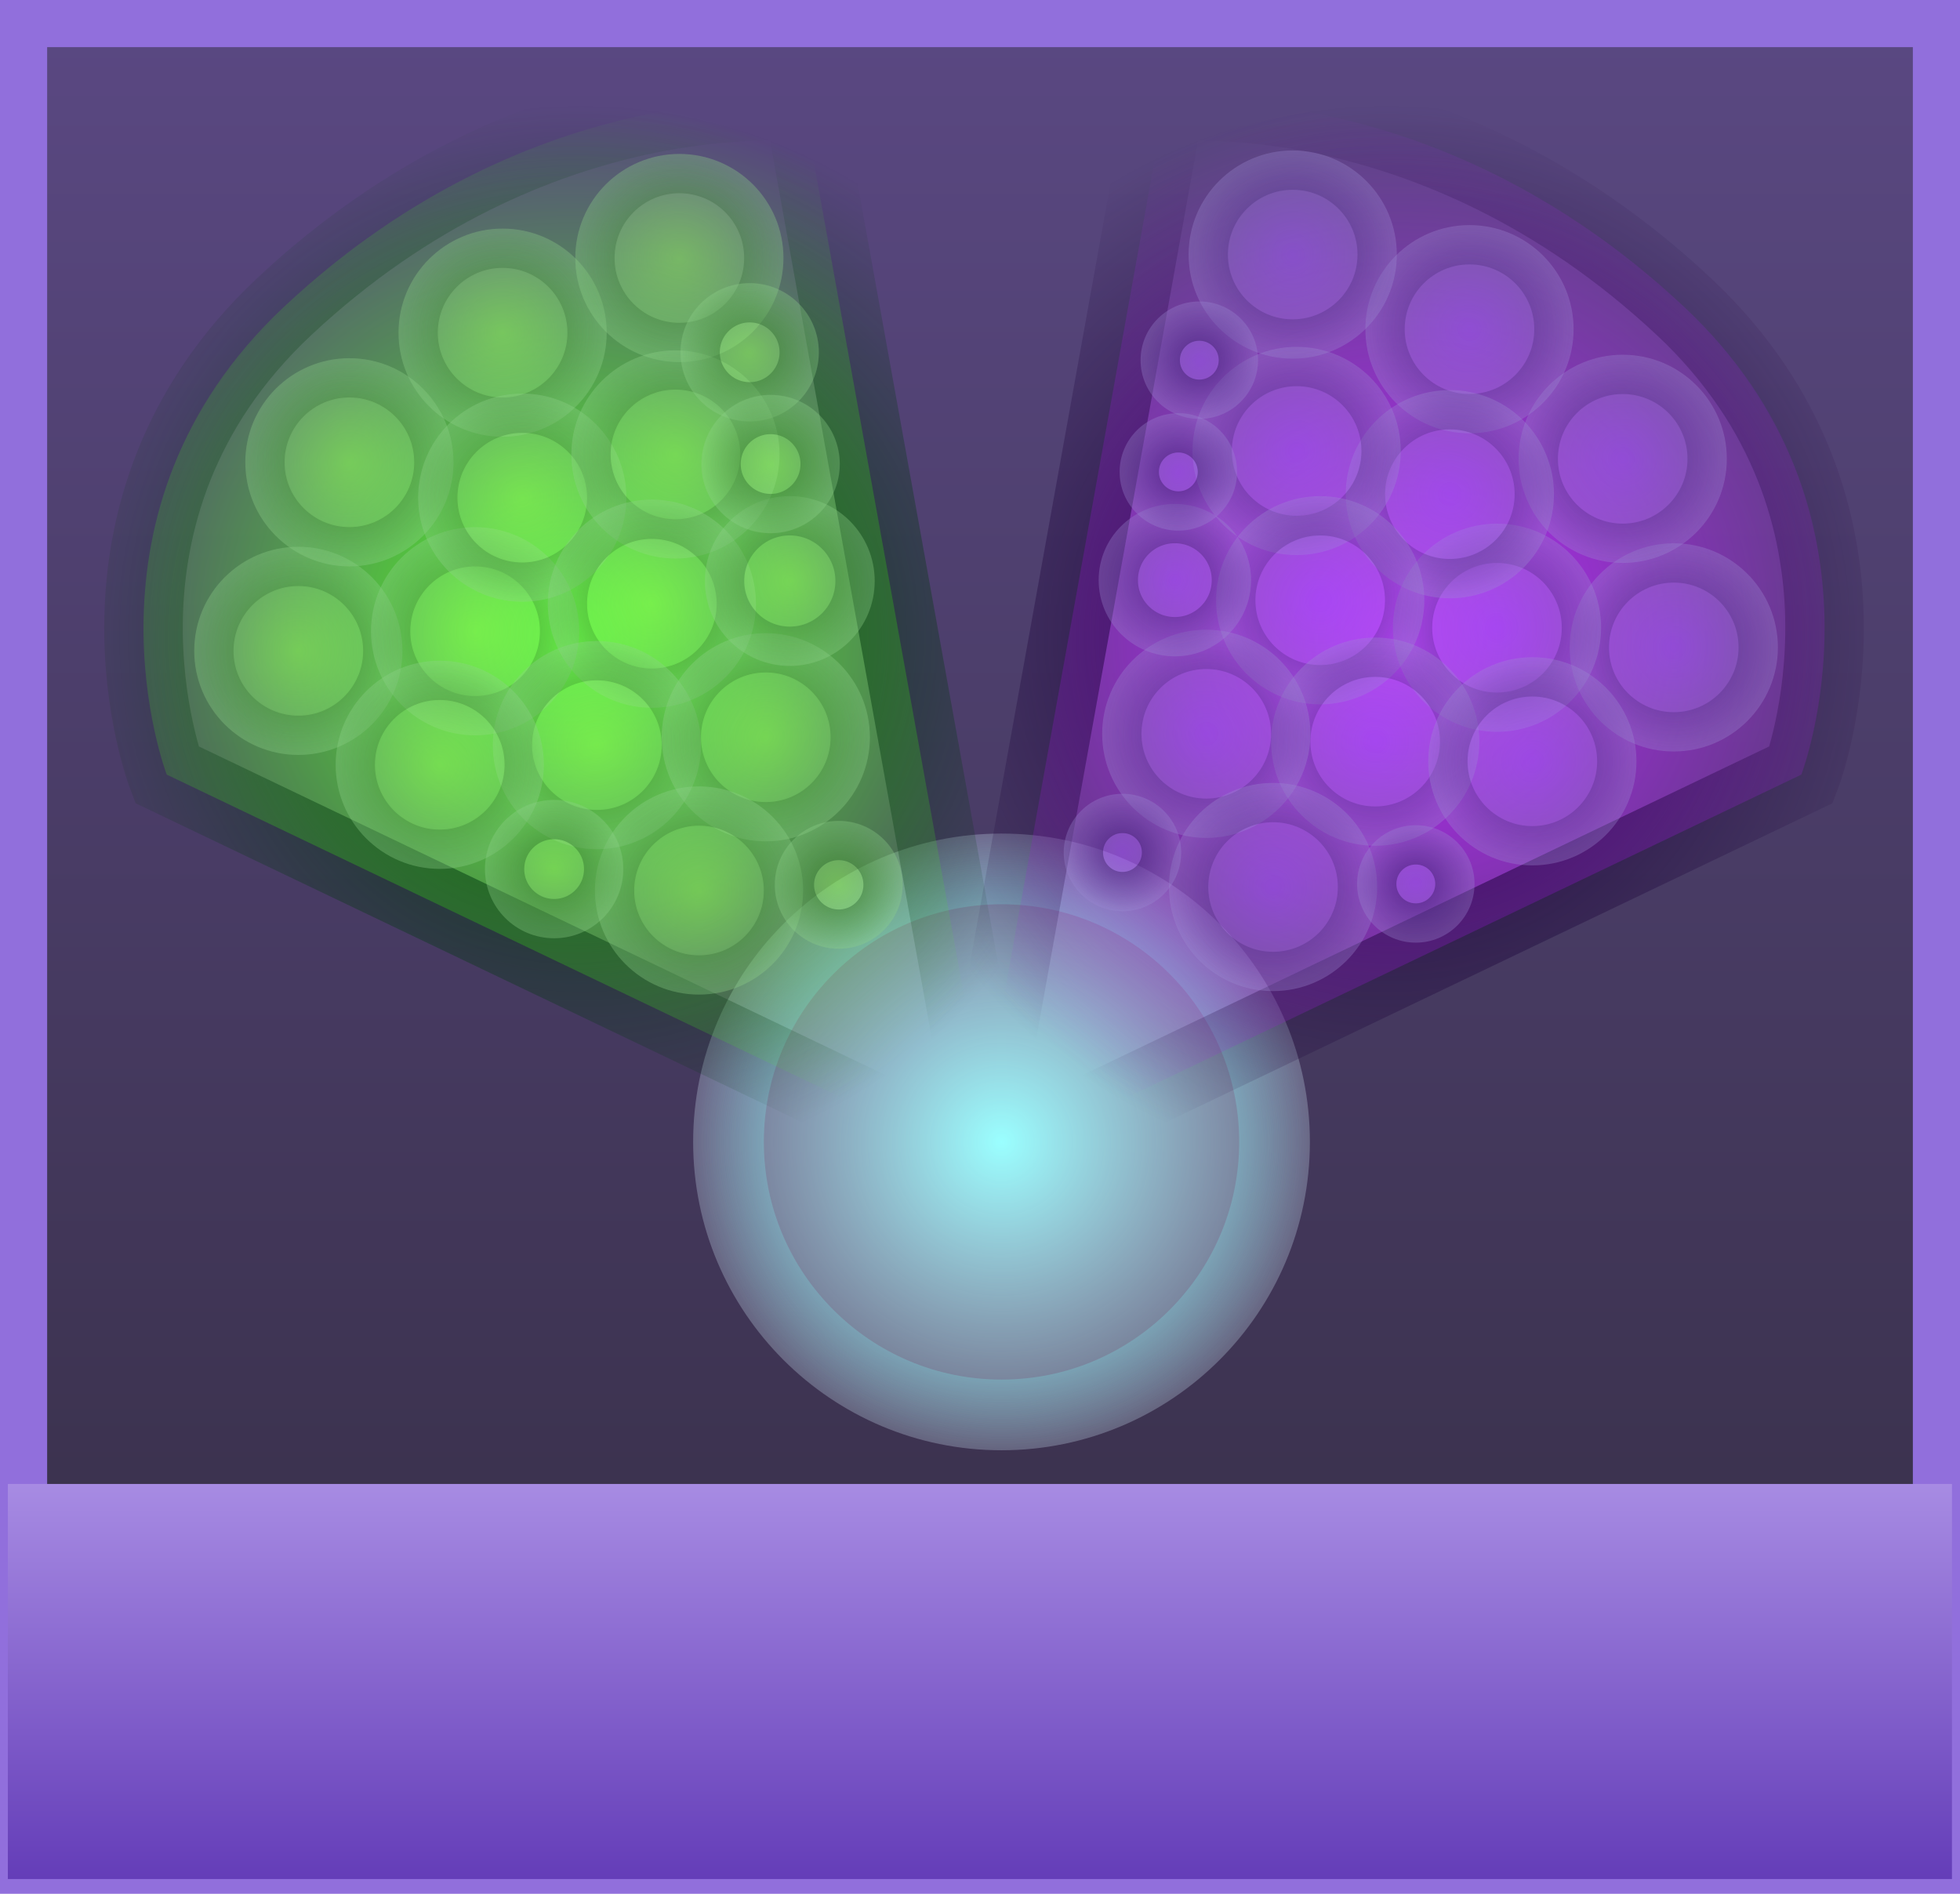 <svg version="1.1" xmlns="http://www.w3.org/2000/svg" xmlns:xlink="http://www.w3.org/1999/xlink" width="62.363" height="60.261" viewBox="0,0,62.363,60.261"><defs><linearGradient x1="270.895" y1="121.102" x2="270.895" y2="179.863" gradientUnits="userSpaceOnUse" id="color-1"><stop offset="0" stop-color="#5a4882"/><stop offset="1" stop-color="#342d42"/></linearGradient><radialGradient cx="271.58" cy="156.688" r="9.812" gradientUnits="userSpaceOnUse" id="color-2"><stop offset="0" stop-color="#9affff"/><stop offset="1" stop-color="#d5edff" stop-opacity="0.266"/></radialGradient><radialGradient cx="271.58" cy="156.688" r="9.812" gradientUnits="userSpaceOnUse" id="color-3"><stop offset="0" stop-color="#7bfafa"/><stop offset="1" stop-color="#7bfafa" stop-opacity="0"/></radialGradient><linearGradient x1="270.892" y1="167.571" x2="270.892" y2="180.143" gradientUnits="userSpaceOnUse" id="color-4"><stop offset="0" stop-color="#a78be3"/><stop offset="1" stop-color="#643db8"/></linearGradient><radialGradient cx="257.835" cy="140.602" r="17.023" gradientUnits="userSpaceOnUse" id="color-5"><stop offset="0" stop-color="#56ff29"/><stop offset="1" stop-color="#56ff29" stop-opacity="0"/></radialGradient><radialGradient cx="258.205" cy="140.625" r="17" gradientUnits="userSpaceOnUse" id="color-6"><stop offset="0" stop-color="#00370d"/><stop offset="1" stop-color="#00370d" stop-opacity="0"/></radialGradient><radialGradient cx="249.205" cy="141.062" r="3.312" gradientUnits="userSpaceOnUse" id="color-7"><stop offset="0" stop-color="#9cff66" stop-opacity="0.476"/><stop offset="1" stop-color="#8fd48c" stop-opacity="0.331"/></radialGradient><radialGradient cx="249.205" cy="141.062" r="3.312" gradientUnits="userSpaceOnUse" id="color-8"><stop offset="0" stop-color="#00370d" stop-opacity="0.46"/><stop offset="1" stop-color="#00370d" stop-opacity="0"/></radialGradient><radialGradient cx="284.21" cy="140.602" r="17.023" gradientUnits="userSpaceOnUse" id="color-9"><stop offset="0" stop-color="#bc29ff"/><stop offset="1" stop-color="#bc29ff" stop-opacity="0"/></radialGradient><radialGradient cx="283.841" cy="140.625" r="17" gradientUnits="userSpaceOnUse" id="color-10"><stop offset="0" stop-color="#1a0038"/><stop offset="1" stop-color="#1a0038" stop-opacity="0"/></radialGradient><radialGradient cx="250.83" cy="135.062" r="3.312" gradientUnits="userSpaceOnUse" id="color-11"><stop offset="0" stop-color="#9cff66" stop-opacity="0.476"/><stop offset="1" stop-color="#8fd48c" stop-opacity="0.331"/></radialGradient><radialGradient cx="250.83" cy="135.062" r="3.312" gradientUnits="userSpaceOnUse" id="color-12"><stop offset="0" stop-color="#00370d" stop-opacity="0.46"/><stop offset="1" stop-color="#00370d" stop-opacity="0"/></radialGradient><radialGradient cx="255.705" cy="130.938" r="3.312" gradientUnits="userSpaceOnUse" id="color-13"><stop offset="0" stop-color="#9cff66" stop-opacity="0.476"/><stop offset="1" stop-color="#8fd48c" stop-opacity="0.331"/></radialGradient><radialGradient cx="255.705" cy="130.938" r="3.312" gradientUnits="userSpaceOnUse" id="color-14"><stop offset="0" stop-color="#00370d" stop-opacity="0.46"/><stop offset="1" stop-color="#00370d" stop-opacity="0"/></radialGradient><radialGradient cx="261.33" cy="128.562" r="3.312" gradientUnits="userSpaceOnUse" id="color-15"><stop offset="0" stop-color="#9cff66" stop-opacity="0.476"/><stop offset="1" stop-color="#8fd48c" stop-opacity="0.331"/></radialGradient><radialGradient cx="261.33" cy="128.562" r="3.312" gradientUnits="userSpaceOnUse" id="color-16"><stop offset="0" stop-color="#00370d" stop-opacity="0.46"/><stop offset="1" stop-color="#00370d" stop-opacity="0"/></radialGradient><radialGradient cx="254.83" cy="140.438" r="3.312" gradientUnits="userSpaceOnUse" id="color-17"><stop offset="0" stop-color="#9cff66" stop-opacity="0.476"/><stop offset="1" stop-color="#8fd48c" stop-opacity="0.331"/></radialGradient><radialGradient cx="254.83" cy="140.438" r="3.312" gradientUnits="userSpaceOnUse" id="color-18"><stop offset="0" stop-color="#00370d" stop-opacity="0.46"/><stop offset="1" stop-color="#00370d" stop-opacity="0"/></radialGradient><radialGradient cx="256.33" cy="136.188" r="3.312" gradientUnits="userSpaceOnUse" id="color-19"><stop offset="0" stop-color="#9cff66" stop-opacity="0.476"/><stop offset="1" stop-color="#8fd48c" stop-opacity="0.331"/></radialGradient><radialGradient cx="256.33" cy="136.188" r="3.312" gradientUnits="userSpaceOnUse" id="color-20"><stop offset="0" stop-color="#00370d" stop-opacity="0.46"/><stop offset="1" stop-color="#00370d" stop-opacity="0"/></radialGradient><radialGradient cx="261.205" cy="134.812" r="3.312" gradientUnits="userSpaceOnUse" id="color-21"><stop offset="0" stop-color="#9cff66" stop-opacity="0.476"/><stop offset="1" stop-color="#8fd48c" stop-opacity="0.331"/></radialGradient><radialGradient cx="261.205" cy="134.812" r="3.312" gradientUnits="userSpaceOnUse" id="color-22"><stop offset="0" stop-color="#00370d" stop-opacity="0.46"/><stop offset="1" stop-color="#00370d" stop-opacity="0"/></radialGradient><radialGradient cx="260.455" cy="139.562" r="3.312" gradientUnits="userSpaceOnUse" id="color-23"><stop offset="0" stop-color="#9cff66" stop-opacity="0.476"/><stop offset="1" stop-color="#8fd48c" stop-opacity="0.331"/></radialGradient><radialGradient cx="260.455" cy="139.562" r="3.312" gradientUnits="userSpaceOnUse" id="color-24"><stop offset="0" stop-color="#00370d" stop-opacity="0.46"/><stop offset="1" stop-color="#00370d" stop-opacity="0"/></radialGradient><radialGradient cx="258.705" cy="144.062" r="3.312" gradientUnits="userSpaceOnUse" id="color-25"><stop offset="0" stop-color="#9cff66" stop-opacity="0.476"/><stop offset="1" stop-color="#8fd48c" stop-opacity="0.331"/></radialGradient><radialGradient cx="258.705" cy="144.062" r="3.312" gradientUnits="userSpaceOnUse" id="color-26"><stop offset="0" stop-color="#00370d" stop-opacity="0.46"/><stop offset="1" stop-color="#00370d" stop-opacity="0"/></radialGradient><radialGradient cx="253.705" cy="144.688" r="3.312" gradientUnits="userSpaceOnUse" id="color-27"><stop offset="0" stop-color="#9cff66" stop-opacity="0.476"/><stop offset="1" stop-color="#8fd48c" stop-opacity="0.331"/></radialGradient><radialGradient cx="253.705" cy="144.688" r="3.312" gradientUnits="userSpaceOnUse" id="color-28"><stop offset="0" stop-color="#00370d" stop-opacity="0.46"/><stop offset="1" stop-color="#00370d" stop-opacity="0"/></radialGradient><radialGradient cx="264.08" cy="143.812" r="3.312" gradientUnits="userSpaceOnUse" id="color-29"><stop offset="0" stop-color="#9cff66" stop-opacity="0.476"/><stop offset="1" stop-color="#8fd48c" stop-opacity="0.331"/></radialGradient><radialGradient cx="264.08" cy="143.812" r="3.312" gradientUnits="userSpaceOnUse" id="color-30"><stop offset="0" stop-color="#00370d" stop-opacity="0.46"/><stop offset="1" stop-color="#00370d" stop-opacity="0"/></radialGradient><radialGradient cx="261.955" cy="148.688" r="3.312" gradientUnits="userSpaceOnUse" id="color-31"><stop offset="0" stop-color="#9cff66" stop-opacity="0.476"/><stop offset="1" stop-color="#8fd48c" stop-opacity="0.331"/></radialGradient><radialGradient cx="261.955" cy="148.688" r="3.312" gradientUnits="userSpaceOnUse" id="color-32"><stop offset="0" stop-color="#00370d" stop-opacity="0.46"/><stop offset="1" stop-color="#00370d" stop-opacity="0"/></radialGradient><radialGradient cx="292.969" cy="140.951" r="3.312" gradientUnits="userSpaceOnUse" id="color-33"><stop offset="0" stop-color="#a466ff" stop-opacity="0.452"/><stop offset="1" stop-color="#9d8cd4" stop-opacity="0.323"/></radialGradient><radialGradient cx="292.969" cy="140.951" r="3.312" gradientUnits="userSpaceOnUse" id="color-34"><stop offset="0" stop-color="#140038" stop-opacity="0.468"/><stop offset="1" stop-color="#140038" stop-opacity="0"/></radialGradient><radialGradient cx="291.344" cy="134.951" r="3.312" gradientUnits="userSpaceOnUse" id="color-35"><stop offset="0" stop-color="#a466ff" stop-opacity="0.452"/><stop offset="1" stop-color="#9d8cd4" stop-opacity="0.323"/></radialGradient><radialGradient cx="291.344" cy="134.951" r="3.312" gradientUnits="userSpaceOnUse" id="color-36"><stop offset="0" stop-color="#140038" stop-opacity="0.468"/><stop offset="1" stop-color="#140038" stop-opacity="0"/></radialGradient><radialGradient cx="286.469" cy="130.826" r="3.312" gradientUnits="userSpaceOnUse" id="color-37"><stop offset="0" stop-color="#a466ff" stop-opacity="0.452"/><stop offset="1" stop-color="#9d8cd4" stop-opacity="0.323"/></radialGradient><radialGradient cx="286.469" cy="130.826" r="3.312" gradientUnits="userSpaceOnUse" id="color-38"><stop offset="0" stop-color="#140038" stop-opacity="0.468"/><stop offset="1" stop-color="#140038" stop-opacity="0"/></radialGradient><radialGradient cx="280.844" cy="128.451" r="3.312" gradientUnits="userSpaceOnUse" id="color-39"><stop offset="0" stop-color="#a466ff" stop-opacity="0.452"/><stop offset="1" stop-color="#9d8cd4" stop-opacity="0.323"/></radialGradient><radialGradient cx="280.844" cy="128.451" r="3.312" gradientUnits="userSpaceOnUse" id="color-40"><stop offset="0" stop-color="#140038" stop-opacity="0.468"/><stop offset="1" stop-color="#140038" stop-opacity="0"/></radialGradient><radialGradient cx="287.344" cy="140.326" r="3.312" gradientUnits="userSpaceOnUse" id="color-41"><stop offset="0" stop-color="#a466ff" stop-opacity="0.452"/><stop offset="1" stop-color="#9d8cd4" stop-opacity="0.323"/></radialGradient><radialGradient cx="287.344" cy="140.326" r="3.312" gradientUnits="userSpaceOnUse" id="color-42"><stop offset="0" stop-color="#140038" stop-opacity="0.468"/><stop offset="1" stop-color="#140038" stop-opacity="0"/></radialGradient><radialGradient cx="285.844" cy="136.076" r="3.312" gradientUnits="userSpaceOnUse" id="color-43"><stop offset="0" stop-color="#a466ff" stop-opacity="0.452"/><stop offset="1" stop-color="#9d8cd4" stop-opacity="0.323"/></radialGradient><radialGradient cx="285.844" cy="136.076" r="3.312" gradientUnits="userSpaceOnUse" id="color-44"><stop offset="0" stop-color="#140038" stop-opacity="0.468"/><stop offset="1" stop-color="#140038" stop-opacity="0"/></radialGradient><radialGradient cx="280.969" cy="134.701" r="3.312" gradientUnits="userSpaceOnUse" id="color-45"><stop offset="0" stop-color="#a466ff" stop-opacity="0.452"/><stop offset="1" stop-color="#9d8cd4" stop-opacity="0.323"/></radialGradient><radialGradient cx="280.969" cy="134.701" r="3.312" gradientUnits="userSpaceOnUse" id="color-46"><stop offset="0" stop-color="#140038" stop-opacity="0.468"/><stop offset="1" stop-color="#140038" stop-opacity="0"/></radialGradient><radialGradient cx="281.719" cy="139.451" r="3.312" gradientUnits="userSpaceOnUse" id="color-47"><stop offset="0" stop-color="#a466ff" stop-opacity="0.452"/><stop offset="1" stop-color="#9d8cd4" stop-opacity="0.323"/></radialGradient><radialGradient cx="281.719" cy="139.451" r="3.312" gradientUnits="userSpaceOnUse" id="color-48"><stop offset="0" stop-color="#140038" stop-opacity="0.468"/><stop offset="1" stop-color="#140038" stop-opacity="0"/></radialGradient><radialGradient cx="283.469" cy="143.951" r="3.312" gradientUnits="userSpaceOnUse" id="color-49"><stop offset="0" stop-color="#a466ff" stop-opacity="0.452"/><stop offset="1" stop-color="#9d8cd4" stop-opacity="0.323"/></radialGradient><radialGradient cx="283.469" cy="143.951" r="3.312" gradientUnits="userSpaceOnUse" id="color-50"><stop offset="0" stop-color="#140038" stop-opacity="0.468"/><stop offset="1" stop-color="#140038" stop-opacity="0"/></radialGradient><radialGradient cx="288.469" cy="144.576" r="3.312" gradientUnits="userSpaceOnUse" id="color-51"><stop offset="0" stop-color="#a466ff" stop-opacity="0.452"/><stop offset="1" stop-color="#9d8cd4" stop-opacity="0.323"/></radialGradient><radialGradient cx="288.469" cy="144.576" r="3.312" gradientUnits="userSpaceOnUse" id="color-52"><stop offset="0" stop-color="#140038" stop-opacity="0.468"/><stop offset="1" stop-color="#140038" stop-opacity="0"/></radialGradient><radialGradient cx="278.094" cy="143.701" r="3.312" gradientUnits="userSpaceOnUse" id="color-53"><stop offset="0" stop-color="#a466ff" stop-opacity="0.452"/><stop offset="1" stop-color="#9d8cd4" stop-opacity="0.323"/></radialGradient><radialGradient cx="278.094" cy="143.701" r="3.312" gradientUnits="userSpaceOnUse" id="color-54"><stop offset="0" stop-color="#140038" stop-opacity="0.468"/><stop offset="1" stop-color="#140038" stop-opacity="0"/></radialGradient><radialGradient cx="280.219" cy="148.576" r="3.312" gradientUnits="userSpaceOnUse" id="color-55"><stop offset="0" stop-color="#a466ff" stop-opacity="0.452"/><stop offset="1" stop-color="#9d8cd4" stop-opacity="0.323"/></radialGradient><radialGradient cx="280.219" cy="148.576" r="3.312" gradientUnits="userSpaceOnUse" id="color-56"><stop offset="0" stop-color="#140038" stop-opacity="0.468"/><stop offset="1" stop-color="#140038" stop-opacity="0"/></radialGradient><radialGradient cx="264.844" cy="138.84" r="2.701" gradientUnits="userSpaceOnUse" id="color-57"><stop offset="0" stop-color="#9cff66" stop-opacity="0.476"/><stop offset="1" stop-color="#8fd48c" stop-opacity="0.331"/></radialGradient><radialGradient cx="264.844" cy="138.84" r="2.701" gradientUnits="userSpaceOnUse" id="color-58"><stop offset="0" stop-color="#00370d" stop-opacity="0.46"/><stop offset="1" stop-color="#00370d" stop-opacity="0"/></radialGradient><radialGradient cx="257.344" cy="148.007" r="2.201" gradientUnits="userSpaceOnUse" id="color-59"><stop offset="0" stop-color="#9cff66" stop-opacity="0.476"/><stop offset="1" stop-color="#8fd48c" stop-opacity="0.331"/></radialGradient><radialGradient cx="257.344" cy="148.007" r="2.201" gradientUnits="userSpaceOnUse" id="color-60"><stop offset="0" stop-color="#00370d" stop-opacity="0.46"/><stop offset="1" stop-color="#00370d" stop-opacity="0"/></radialGradient><radialGradient cx="266.399" cy="148.507" r="2.035" gradientUnits="userSpaceOnUse" id="color-61"><stop offset="0" stop-color="#9cff66" stop-opacity="0.476"/><stop offset="1" stop-color="#8fd48c" stop-opacity="0.331"/></radialGradient><radialGradient cx="266.399" cy="148.507" r="2.035" gradientUnits="userSpaceOnUse" id="color-62"><stop offset="0" stop-color="#00370d" stop-opacity="0.46"/><stop offset="1" stop-color="#00370d" stop-opacity="0"/></radialGradient><radialGradient cx="277.094" cy="138.812" r="2.424" gradientUnits="userSpaceOnUse" id="color-63"><stop offset="0" stop-color="#a466ff" stop-opacity="0.452"/><stop offset="1" stop-color="#9d8cd4" stop-opacity="0.323"/></radialGradient><radialGradient cx="277.094" cy="138.812" r="2.424" gradientUnits="userSpaceOnUse" id="color-64"><stop offset="0" stop-color="#140038" stop-opacity="0.468"/><stop offset="1" stop-color="#140038" stop-opacity="0"/></radialGradient><radialGradient cx="284.761" cy="148.479" r="1.868" gradientUnits="userSpaceOnUse" id="color-65"><stop offset="0" stop-color="#a466ff" stop-opacity="0.452"/><stop offset="1" stop-color="#9d8cd4" stop-opacity="0.323"/></radialGradient><radialGradient cx="284.761" cy="148.479" r="1.868" gradientUnits="userSpaceOnUse" id="color-66"><stop offset="0" stop-color="#140038" stop-opacity="0.468"/><stop offset="1" stop-color="#140038" stop-opacity="0"/></radialGradient><radialGradient cx="275.427" cy="147.479" r="1.868" gradientUnits="userSpaceOnUse" id="color-67"><stop offset="0" stop-color="#a466ff" stop-opacity="0.452"/><stop offset="1" stop-color="#9d8cd4" stop-opacity="0.323"/></radialGradient><radialGradient cx="275.427" cy="147.479" r="1.868" gradientUnits="userSpaceOnUse" id="color-68"><stop offset="0" stop-color="#140038" stop-opacity="0.468"/><stop offset="1" stop-color="#140038" stop-opacity="0"/></radialGradient><radialGradient cx="263.566" cy="131.562" r="2.201" gradientUnits="userSpaceOnUse" id="color-69"><stop offset="0" stop-color="#9cff66" stop-opacity="0.476"/><stop offset="1" stop-color="#8fd48c" stop-opacity="0.331"/></radialGradient><radialGradient cx="263.566" cy="131.562" r="2.201" gradientUnits="userSpaceOnUse" id="color-70"><stop offset="0" stop-color="#00370d" stop-opacity="0.46"/><stop offset="1" stop-color="#00370d" stop-opacity="0"/></radialGradient><radialGradient cx="264.233" cy="135.118" r="2.201" gradientUnits="userSpaceOnUse" id="color-71"><stop offset="0" stop-color="#9cff66" stop-opacity="0.476"/><stop offset="1" stop-color="#8fd48c" stop-opacity="0.331"/></radialGradient><radialGradient cx="264.233" cy="135.118" r="2.201" gradientUnits="userSpaceOnUse" id="color-72"><stop offset="0" stop-color="#00370d" stop-opacity="0.46"/><stop offset="1" stop-color="#00370d" stop-opacity="0"/></radialGradient><radialGradient cx="277.872" cy="131.812" r="1.868" gradientUnits="userSpaceOnUse" id="color-73"><stop offset="0" stop-color="#a466ff" stop-opacity="0.452"/><stop offset="1" stop-color="#9d8cd4" stop-opacity="0.323"/></radialGradient><radialGradient cx="277.872" cy="131.812" r="1.868" gradientUnits="userSpaceOnUse" id="color-74"><stop offset="0" stop-color="#140038" stop-opacity="0.468"/><stop offset="1" stop-color="#140038" stop-opacity="0"/></radialGradient><radialGradient cx="277.205" cy="135.368" r="1.868" gradientUnits="userSpaceOnUse" id="color-75"><stop offset="0" stop-color="#a466ff" stop-opacity="0.452"/><stop offset="1" stop-color="#9d8cd4" stop-opacity="0.323"/></radialGradient><radialGradient cx="277.205" cy="135.368" r="1.868" gradientUnits="userSpaceOnUse" id="color-76"><stop offset="0" stop-color="#140038" stop-opacity="0.468"/><stop offset="1" stop-color="#140038" stop-opacity="0"/></radialGradient></defs><g transform="translate(-239.713,-120.352)"><g data-paper-data="{&quot;isPaintingLayer&quot;:true}" fill-rule="nonzero" stroke-linejoin="miter" stroke-miterlimit="10" stroke-dasharray="" stroke-dashoffset="0" style="mix-blend-mode: normal"><path d="M240.463,179.863v-58.761h60.863v58.761z" fill="url(#color-1)" stroke="#916fdc" stroke-width="1.5" stroke-linecap="butt"/><path d="M261.767,156.688c0,-5.419 4.393,-9.812 9.812,-9.812c5.419,0 9.812,4.393 9.812,9.812c0,5.419 -4.393,9.812 -9.812,9.812c-5.419,0 -9.812,-4.393 -9.812,-9.812z" fill="url(#color-2)" stroke="url(#color-3)" stroke-width="4.5" stroke-linecap="butt"/><path d="M239.963,180.143v-12.571h61.857v12.571z" fill="url(#color-4)" stroke="none" stroke-width="0" stroke-linecap="butt"/><path d="M245.018,145l26.375,12.625l-6.125,-34c0,0 -8.502,-1.022 -16.511,6.483c-6.946,6.51 -3.739,14.892 -3.739,14.892z" fill="url(#color-5)" stroke="url(#color-6)" stroke-width="2.5" stroke-linecap="round"/><path d="M245.893,141.062c0,-1.829 1.483,-3.312 3.312,-3.312c1.829,0 3.312,1.483 3.312,3.312c0,1.829 -1.483,3.312 -3.312,3.312c-1.829,0 -3.312,-1.483 -3.312,-3.312z" fill="url(#color-7)" stroke="url(#color-8)" stroke-width="2.5" stroke-linecap="butt"/><path d="M297.028,145l-26.375,12.625l6.125,-34c0,0 8.502,-1.022 16.511,6.483c6.946,6.51 3.739,14.892 3.739,14.892z" data-paper-data="{&quot;index&quot;:null}" fill="url(#color-9)" stroke="url(#color-10)" stroke-width="2.5" stroke-linecap="round"/><path d="M247.518,135.062c0,-1.829 1.483,-3.312 3.312,-3.312c1.829,0 3.312,1.483 3.312,3.312c0,1.829 -1.483,3.312 -3.312,3.312c-1.829,0 -3.312,-1.483 -3.312,-3.312z" fill="url(#color-11)" stroke="url(#color-12)" stroke-width="2.5" stroke-linecap="butt"/><path d="M252.393,130.938c0,-1.829 1.483,-3.312 3.312,-3.312c1.829,0 3.312,1.483 3.312,3.312c0,1.829 -1.483,3.312 -3.312,3.312c-1.829,0 -3.312,-1.483 -3.312,-3.312z" fill="url(#color-13)" stroke="url(#color-14)" stroke-width="2.5" stroke-linecap="butt"/><path d="M258.017,128.562c0,-1.829 1.483,-3.312 3.312,-3.312c1.829,0 3.312,1.483 3.312,3.312c0,1.829 -1.483,3.312 -3.312,3.312c-1.829,0 -3.312,-1.483 -3.312,-3.312z" fill="url(#color-15)" stroke="url(#color-16)" stroke-width="2.5" stroke-linecap="butt"/><path d="M251.518,140.438c0,-1.829 1.483,-3.312 3.312,-3.312c1.829,0 3.312,1.483 3.312,3.312c0,1.829 -1.483,3.312 -3.312,3.312c-1.829,0 -3.312,-1.483 -3.312,-3.312z" fill="url(#color-17)" stroke="url(#color-18)" stroke-width="2.5" stroke-linecap="butt"/><path d="M253.018,136.188c0,-1.829 1.483,-3.312 3.312,-3.312c1.829,0 3.312,1.483 3.312,3.312c0,1.829 -1.483,3.312 -3.312,3.312c-1.829,0 -3.312,-1.483 -3.312,-3.312z" fill="url(#color-19)" stroke="url(#color-20)" stroke-width="2.5" stroke-linecap="butt"/><path d="M257.892,134.812c0,-1.829 1.483,-3.312 3.312,-3.312c1.829,0 3.312,1.483 3.312,3.312c0,1.829 -1.483,3.312 -3.312,3.312c-1.829,0 -3.312,-1.483 -3.312,-3.312z" fill="url(#color-21)" stroke="url(#color-22)" stroke-width="2.5" stroke-linecap="butt"/><path d="M257.142,139.562c0,-1.829 1.483,-3.312 3.312,-3.312c1.829,0 3.312,1.483 3.312,3.312c0,1.829 -1.483,3.312 -3.312,3.312c-1.829,0 -3.312,-1.483 -3.312,-3.312z" fill="url(#color-23)" stroke="url(#color-24)" stroke-width="2.5" stroke-linecap="butt"/><path d="M255.393,144.062c0,-1.829 1.483,-3.312 3.312,-3.312c1.829,0 3.312,1.483 3.312,3.312c0,1.829 -1.483,3.312 -3.312,3.312c-1.829,0 -3.312,-1.483 -3.312,-3.312z" fill="url(#color-25)" stroke="url(#color-26)" stroke-width="2.5" stroke-linecap="butt"/><path d="M250.393,144.688c0,-1.829 1.483,-3.312 3.312,-3.312c1.829,0 3.312,1.483 3.312,3.312c0,1.829 -1.483,3.312 -3.312,3.312c-1.829,0 -3.312,-1.483 -3.312,-3.312z" fill="url(#color-27)" stroke="url(#color-28)" stroke-width="2.5" stroke-linecap="butt"/><path d="M260.767,143.812c0,-1.829 1.483,-3.312 3.312,-3.312c1.829,0 3.312,1.483 3.312,3.312c0,1.829 -1.483,3.312 -3.312,3.312c-1.829,0 -3.312,-1.483 -3.312,-3.312z" fill="url(#color-29)" stroke="url(#color-30)" stroke-width="2.5" stroke-linecap="butt"/><path d="M258.642,148.688c0,-1.829 1.483,-3.312 3.312,-3.312c1.829,0 3.312,1.483 3.312,3.312c0,1.829 -1.483,3.312 -3.312,3.312c-1.829,0 -3.312,-1.483 -3.312,-3.312z" fill="url(#color-31)" stroke="url(#color-32)" stroke-width="2.5" stroke-linecap="butt"/><path d="M292.969,144.264c-1.829,0 -3.312,-1.483 -3.312,-3.312c0,-1.829 1.483,-3.312 3.312,-3.312c1.829,0 3.312,1.483 3.312,3.312c0,1.829 -1.483,3.312 -3.312,3.312z" data-paper-data="{&quot;index&quot;:null}" fill="url(#color-33)" stroke="url(#color-34)" stroke-width="2.5" stroke-linecap="butt"/><path d="M291.344,138.264c-1.829,0 -3.312,-1.483 -3.312,-3.312c0,-1.829 1.483,-3.312 3.312,-3.312c1.829,0 3.312,1.483 3.312,3.312c0,1.829 -1.483,3.312 -3.312,3.312z" data-paper-data="{&quot;index&quot;:null}" fill="url(#color-35)" stroke="url(#color-36)" stroke-width="2.5" stroke-linecap="butt"/><path d="M286.469,134.139c-1.829,0 -3.312,-1.483 -3.312,-3.312c0,-1.829 1.483,-3.312 3.312,-3.312c1.829,0 3.312,1.483 3.312,3.312c0,1.829 -1.483,3.312 -3.312,3.312z" data-paper-data="{&quot;index&quot;:null}" fill="url(#color-37)" stroke="url(#color-38)" stroke-width="2.5" stroke-linecap="butt"/><path d="M280.844,131.764c-1.829,0 -3.312,-1.483 -3.312,-3.312c0,-1.829 1.483,-3.312 3.312,-3.312c1.829,0 3.312,1.483 3.312,3.312c0,1.829 -1.483,3.312 -3.312,3.312z" data-paper-data="{&quot;index&quot;:null}" fill="url(#color-39)" stroke="url(#color-40)" stroke-width="2.5" stroke-linecap="butt"/><path d="M287.344,143.639c-1.829,0 -3.312,-1.483 -3.312,-3.312c0,-1.829 1.483,-3.312 3.312,-3.312c1.829,0 3.312,1.483 3.312,3.312c0,1.829 -1.483,3.312 -3.312,3.312z" data-paper-data="{&quot;index&quot;:null}" fill="url(#color-41)" stroke="url(#color-42)" stroke-width="2.5" stroke-linecap="butt"/><path d="M285.844,139.389c-1.829,0 -3.312,-1.483 -3.312,-3.312c0,-1.829 1.483,-3.312 3.312,-3.312c1.829,0 3.312,1.483 3.312,3.312c0,1.829 -1.483,3.312 -3.312,3.312z" data-paper-data="{&quot;index&quot;:null}" fill="url(#color-43)" stroke="url(#color-44)" stroke-width="2.5" stroke-linecap="butt"/><path d="M280.969,138.014c-1.829,0 -3.312,-1.483 -3.312,-3.312c0,-1.829 1.483,-3.312 3.312,-3.312c1.829,0 3.312,1.483 3.312,3.312c0,1.829 -1.483,3.312 -3.312,3.312z" data-paper-data="{&quot;index&quot;:null}" fill="url(#color-45)" stroke="url(#color-46)" stroke-width="2.5" stroke-linecap="butt"/><path d="M281.719,142.764c-1.829,0 -3.312,-1.483 -3.312,-3.312c0,-1.829 1.483,-3.312 3.312,-3.312c1.829,0 3.312,1.483 3.312,3.312c0,1.829 -1.483,3.312 -3.312,3.312z" data-paper-data="{&quot;index&quot;:null}" fill="url(#color-47)" stroke="url(#color-48)" stroke-width="2.5" stroke-linecap="butt"/><path d="M283.469,147.264c-1.829,0 -3.312,-1.483 -3.312,-3.312c0,-1.829 1.483,-3.312 3.312,-3.312c1.829,0 3.312,1.483 3.312,3.312c0,1.829 -1.483,3.312 -3.312,3.312z" data-paper-data="{&quot;index&quot;:null}" fill="url(#color-49)" stroke="url(#color-50)" stroke-width="2.5" stroke-linecap="butt"/><path d="M288.469,147.889c-1.829,0 -3.312,-1.483 -3.312,-3.312c0,-1.829 1.483,-3.312 3.312,-3.312c1.829,0 3.312,1.483 3.312,3.312c0,1.829 -1.483,3.312 -3.312,3.312z" data-paper-data="{&quot;index&quot;:null}" fill="url(#color-51)" stroke="url(#color-52)" stroke-width="2.5" stroke-linecap="butt"/><path d="M278.094,147.014c-1.829,0 -3.312,-1.483 -3.312,-3.312c0,-1.829 1.483,-3.312 3.312,-3.312c1.829,0 3.312,1.483 3.312,3.312c0,1.829 -1.483,3.312 -3.312,3.312z" data-paper-data="{&quot;index&quot;:null}" fill="url(#color-53)" stroke="url(#color-54)" stroke-width="2.5" stroke-linecap="butt"/><path d="M280.219,151.889c-1.829,0 -3.312,-1.483 -3.312,-3.312c0,-1.829 1.483,-3.312 3.312,-3.312c1.829,0 3.312,1.483 3.312,3.312c0,1.829 -1.483,3.312 -3.312,3.312z" data-paper-data="{&quot;index&quot;:null}" fill="url(#color-55)" stroke="url(#color-56)" stroke-width="2.5" stroke-linecap="butt"/><path d="M262.142,138.84c0,-1.492 1.209,-2.701 2.701,-2.701c1.492,0 2.701,1.209 2.701,2.701c0,1.492 -1.209,2.701 -2.701,2.701c-1.492,0 -2.701,-1.209 -2.701,-2.701z" fill="url(#color-57)" stroke="url(#color-58)" stroke-width="2.5" stroke-linecap="butt"/><path d="M255.143,148.007c0,-1.216 0.986,-2.201 2.201,-2.201c1.216,0 2.201,0.986 2.201,2.201c0,1.216 -0.986,2.201 -2.201,2.201c-1.216,0 -2.201,-0.986 -2.201,-2.201z" fill="url(#color-59)" stroke="url(#color-60)" stroke-width="2.5" stroke-linecap="butt"/><path d="M264.365,148.507c0,-1.124 0.911,-2.035 2.035,-2.035c1.124,0 2.035,0.911 2.035,2.035c0,1.124 -0.911,2.035 -2.035,2.035c-1.124,0 -2.035,-0.911 -2.035,-2.035z" fill="url(#color-61)" stroke="url(#color-62)" stroke-width="2.5" stroke-linecap="butt"/><path d="M277.094,141.236c-1.339,0 -2.424,-1.085 -2.424,-2.424c0,-1.339 1.085,-2.424 2.424,-2.424c1.339,0 2.424,1.085 2.424,2.424c0,1.339 -1.085,2.424 -2.424,2.424z" data-paper-data="{&quot;index&quot;:null}" fill="url(#color-63)" stroke="url(#color-64)" stroke-width="2.5" stroke-linecap="butt"/><path d="M284.761,150.347c-1.032,0 -1.868,-0.836 -1.868,-1.868c0,-1.032 0.836,-1.868 1.868,-1.868c1.032,0 1.868,0.836 1.868,1.868c0,1.032 -0.836,1.868 -1.868,1.868z" data-paper-data="{&quot;index&quot;:null}" fill="url(#color-65)" stroke="url(#color-66)" stroke-width="2.5" stroke-linecap="butt"/><path d="M275.427,149.347c-1.032,0 -1.868,-0.836 -1.868,-1.868c0,-1.032 0.836,-1.868 1.868,-1.868c1.032,0 1.868,0.836 1.868,1.868c0,1.032 -0.836,1.868 -1.868,1.868z" data-paper-data="{&quot;index&quot;:null}" fill="url(#color-67)" stroke="url(#color-68)" stroke-width="2.5" stroke-linecap="butt"/><path d="M261.365,131.562c0,-1.216 0.986,-2.201 2.201,-2.201c1.216,0 2.201,0.986 2.201,2.201c0,1.216 -0.986,2.201 -2.201,2.201c-1.216,0 -2.201,-0.986 -2.201,-2.201z" fill="url(#color-69)" stroke="url(#color-70)" stroke-width="2.5" stroke-linecap="butt"/><path d="M262.031,135.118c0,-1.216 0.986,-2.201 2.201,-2.201c1.216,0 2.201,0.986 2.201,2.201c0,1.216 -0.986,2.201 -2.201,2.201c-1.216,0 -2.201,-0.986 -2.201,-2.201z" fill="url(#color-71)" stroke="url(#color-72)" stroke-width="2.5" stroke-linecap="butt"/><path d="M277.872,133.681c-1.032,0 -1.868,-0.836 -1.868,-1.868c0,-1.032 0.836,-1.868 1.868,-1.868c1.032,0 1.868,0.836 1.868,1.868c0,1.032 -0.836,1.868 -1.868,1.868z" data-paper-data="{&quot;index&quot;:null}" fill="url(#color-73)" stroke="url(#color-74)" stroke-width="2.5" stroke-linecap="butt"/><path d="M277.205,137.236c-1.032,0 -1.868,-0.836 -1.868,-1.868c0,-1.032 0.836,-1.868 1.868,-1.868c1.032,0 1.868,0.836 1.868,1.868c0,1.032 -0.836,1.868 -1.868,1.868z" data-paper-data="{&quot;index&quot;:null}" fill="url(#color-75)" stroke="url(#color-76)" stroke-width="2.5" stroke-linecap="butt"/></g></g></svg>